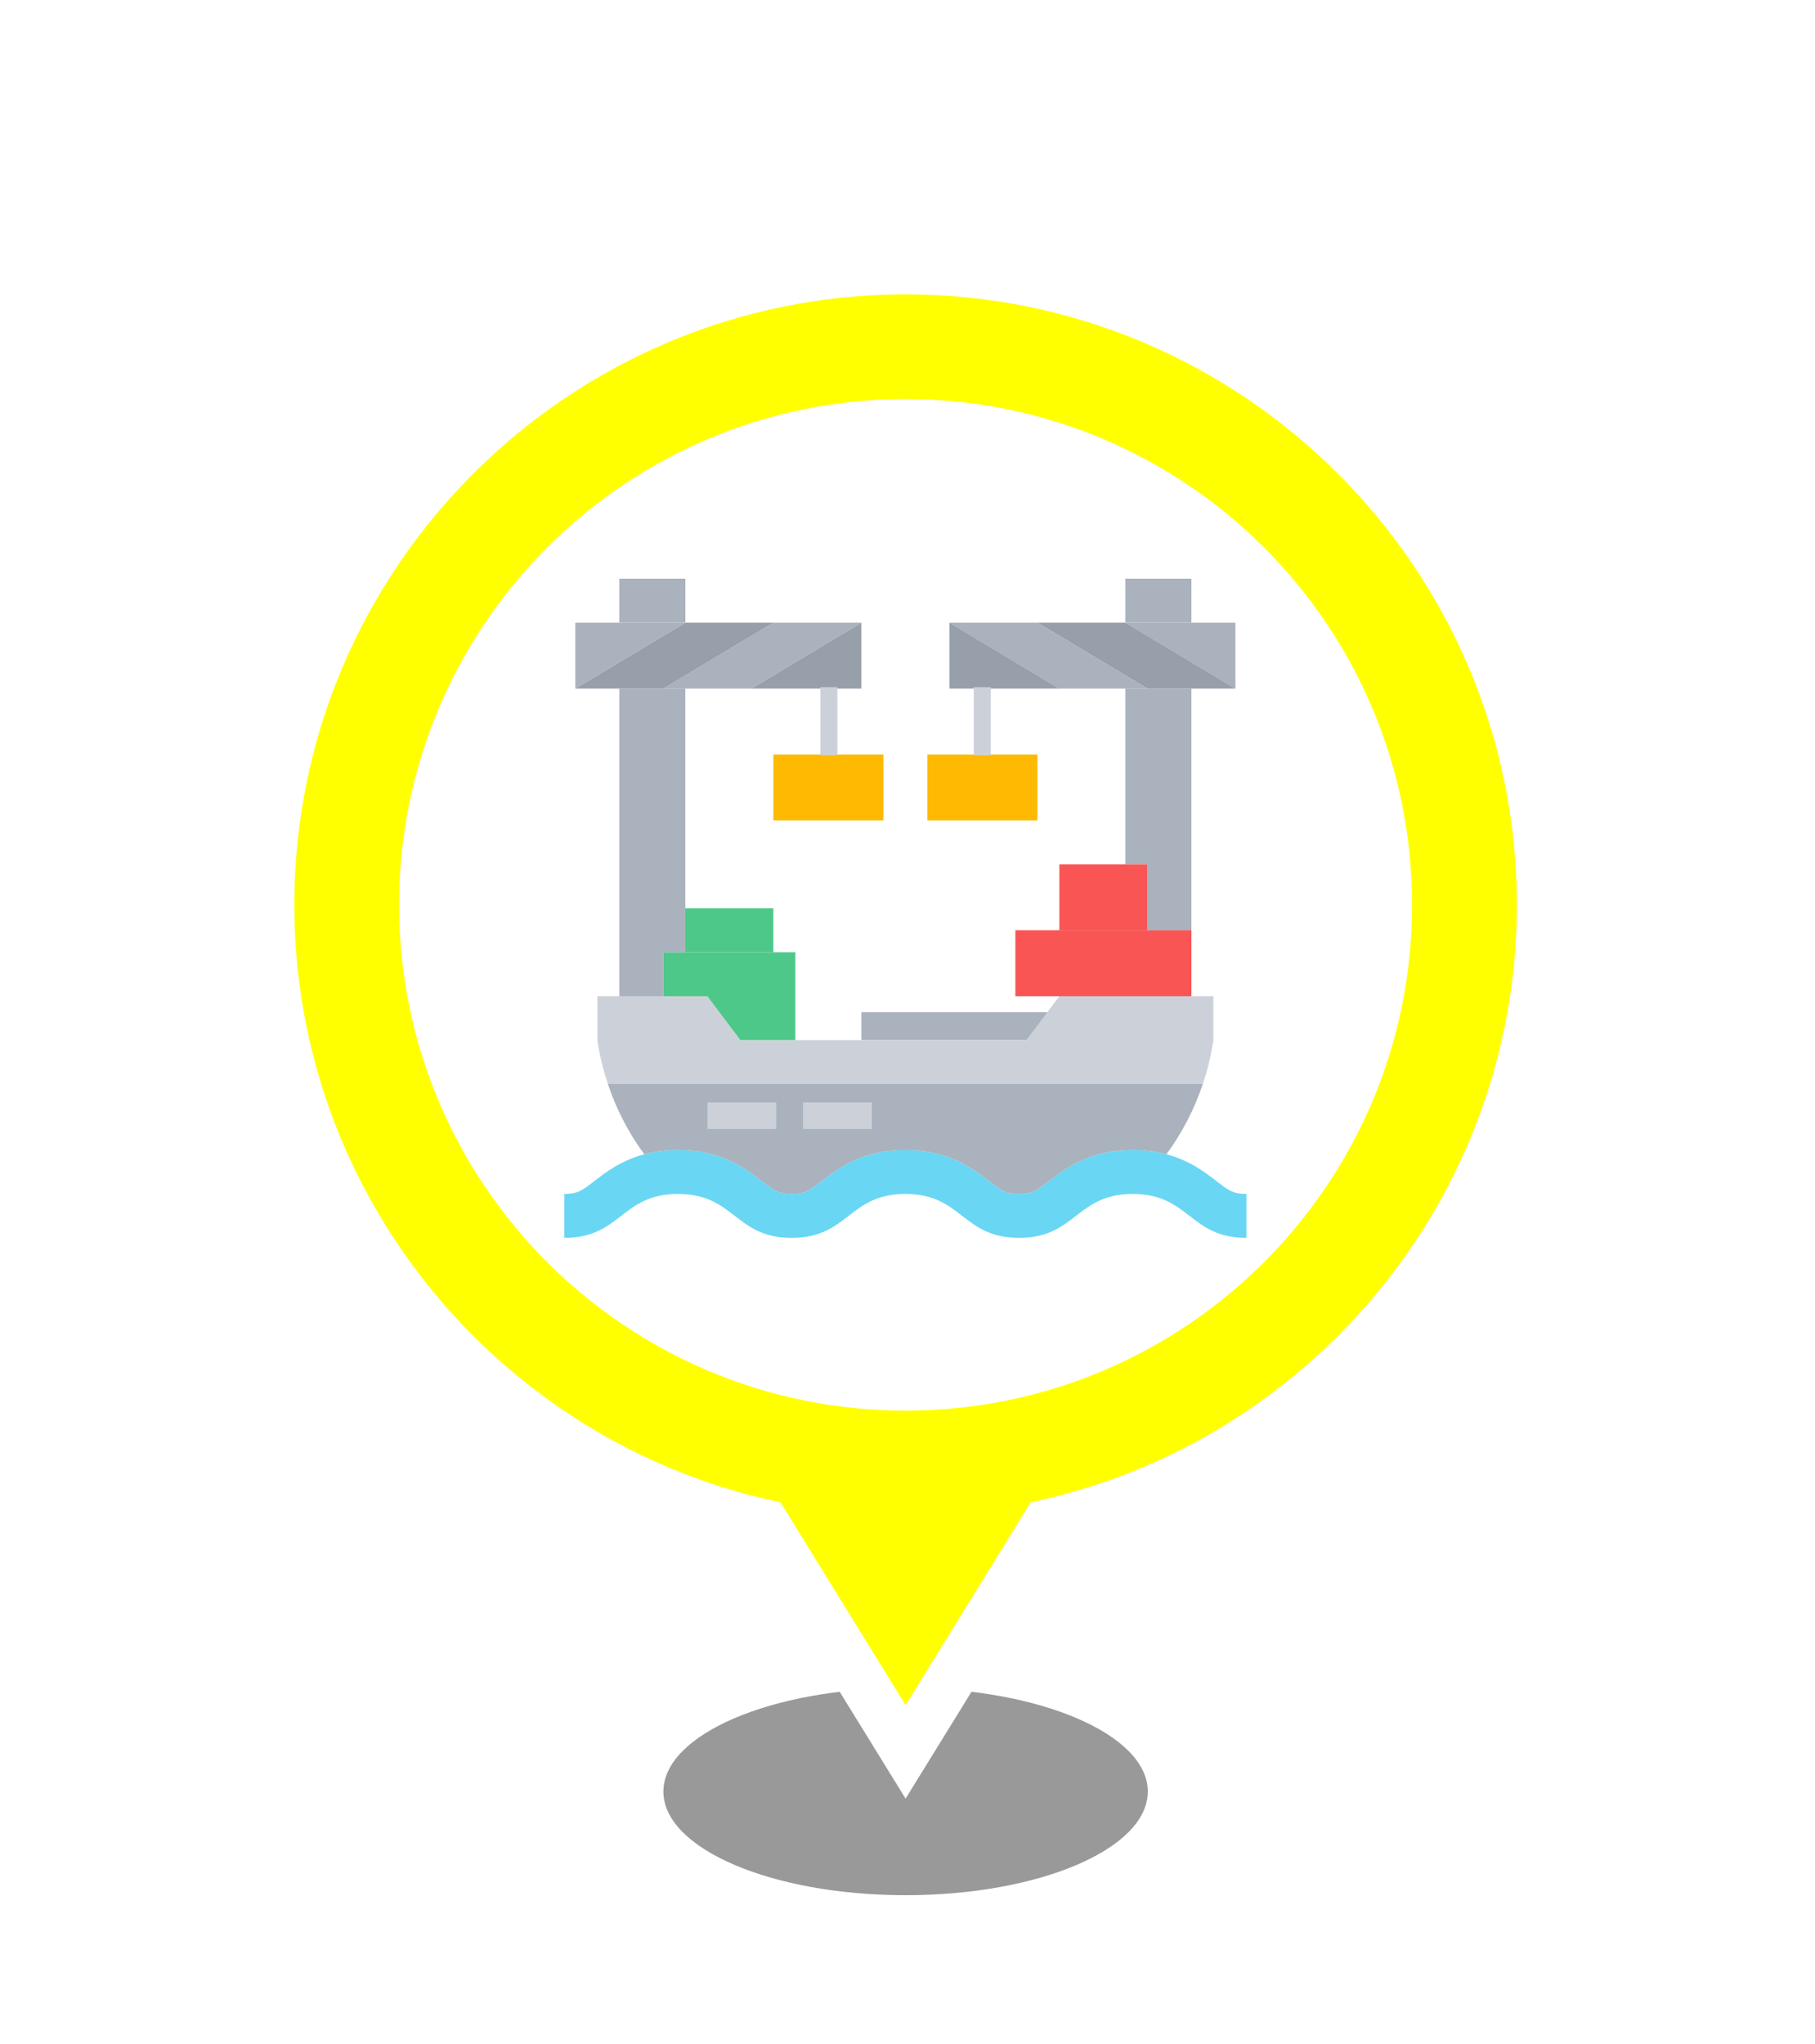 <svg width="111" height="125" viewBox="0 0 111 125" fill="none" xmlns="http://www.w3.org/2000/svg">
<g filter="url(#filter0_f_1_217)">
<ellipse cx="55.384" cy="109.549" rx="14.812" ry="6.338" fill="black" fill-opacity="0.4"/>
</g>
<g filter="url(#filter1_d_1_217)">
<path d="M55.383 88.849C73.801 88.849 88.733 73.94 88.733 55.549C88.733 37.159 73.801 22.25 55.383 22.25C36.964 22.25 22.033 37.159 22.033 55.549C22.033 73.94 36.964 88.849 55.383 88.849Z" fill="white"/>
<path d="M54.106 105.055L55.383 107.125L56.66 105.055L63.974 93.193C81.292 89.276 94.268 73.794 94.268 55.327C94.268 33.915 76.823 16.5 55.383 16.5C33.942 16.5 16.5 33.915 16.5 55.327C16.5 73.794 29.474 89.276 46.791 93.193L54.106 105.055ZM55.383 84.756C39.103 84.756 25.907 71.579 25.907 55.327C25.907 39.075 39.103 25.9 55.383 25.9C71.663 25.9 84.859 39.077 84.859 55.329C84.859 71.581 71.665 84.756 55.383 84.756Z" fill="#FFFF00" stroke="white" stroke-width="3"/>
</g>
<path d="M64.788 61.897L62.77 63.602H52.678V61.897H62.097H64.788Z" fill="#AAB2BD"/>
<path d="M76.227 73.007V75.693C72.75 75.693 72.75 73.007 69.276 73.007C65.801 73.007 65.799 75.693 62.322 75.693C58.846 75.693 58.846 73.007 55.371 73.007C51.896 73.007 51.894 75.693 48.418 75.693C44.941 75.693 44.941 73.007 41.464 73.007C37.987 73.007 37.987 75.693 34.511 75.693V73.007C35.33 73.007 35.605 72.794 36.341 72.226C37.033 71.691 37.975 70.963 39.405 70.58C40.001 70.42 40.683 70.32 41.466 70.32C44.124 70.32 45.608 71.466 46.59 72.226C47.325 72.794 47.601 73.007 48.42 73.007C49.239 73.007 49.514 72.794 50.248 72.226C51.229 71.466 52.714 70.32 55.373 70.32C58.033 70.32 59.515 71.466 60.496 72.226C61.232 72.794 61.507 73.007 62.325 73.007C63.142 73.007 63.419 72.794 64.152 72.226C65.134 71.466 66.618 70.32 69.278 70.32C70.062 70.32 70.741 70.42 71.337 70.58C72.765 70.963 73.707 71.691 74.401 72.226C75.137 72.794 75.412 73.007 76.229 73.007H76.227Z" fill="#69D6F4"/>
<path d="M75.554 38.073V42.105L68.826 38.073H72.863H75.554Z" fill="#AAB2BD"/>
<path d="M75.554 42.105H72.863H70.172L63.444 38.073H68.826L75.554 42.105Z" fill="#969FAA"/>
<path d="M74.209 60.915V63.602C74.07 64.528 73.853 65.427 73.561 66.288H37.179C36.889 65.427 36.67 64.528 36.531 63.602V60.915H43.259L45.276 63.602H62.77L64.788 60.915H74.209Z" fill="#CCD1D9"/>
<path d="M37.179 66.29H73.561C73.038 67.847 72.281 69.292 71.335 70.58C70.739 70.42 70.057 70.32 69.276 70.32C66.618 70.32 65.134 71.466 64.15 72.226C63.415 72.794 63.139 73.007 62.322 73.007C61.505 73.007 61.228 72.794 60.494 72.226C59.513 71.466 58.029 70.32 55.371 70.32C52.714 70.32 51.229 71.466 50.246 72.226C49.51 72.794 49.235 73.007 48.418 73.007C47.601 73.007 47.323 72.794 46.588 72.226C45.606 71.466 44.122 70.32 41.464 70.32C40.681 70.32 40.001 70.42 39.403 70.58C38.667 69.579 38.048 68.484 37.56 67.314C37.421 66.979 37.293 66.636 37.177 66.288L37.179 66.29Z" fill="#AAB2BD"/>
<path d="M72.863 42.105V56.883H70.172V52.854H68.826V42.105H70.172H72.863Z" fill="#AAB2BD"/>
<path d="M72.863 35.386H68.826V38.073H72.863V35.386Z" fill="#AAB2BD"/>
<path d="M70.172 52.854V56.883H67.481H64.788V52.854H68.826H70.172Z" fill="#F95555"/>
<path d="M70.172 42.105H68.826H64.788L58.062 38.073H63.444L70.172 42.105Z" fill="#AAB2BD"/>
<path d="M72.863 56.883V60.915H67.481H62.097V56.883H67.481H72.863Z" fill="#F95555"/>
<path d="M64.788 42.105H59.406H58.062V38.073L64.788 42.105Z" fill="#969FAA"/>
<path d="M63.444 46.136V50.165H56.715V46.136H59.406H63.444Z" fill="#FEB902"/>
<path d="M54.025 46.136V50.165H47.296V46.136H51.334H54.025Z" fill="#FEB902"/>
<path d="M52.678 38.073V42.105H51.334H45.95L52.678 38.073Z" fill="#969FAA"/>
<path d="M52.678 38.073L45.95 42.105H41.912H40.568L47.296 38.073H52.678Z" fill="#AAB2BD"/>
<path d="M48.641 58.228V63.602H45.276L43.259 60.915H40.568V58.228H41.912H47.296H48.641Z" fill="#4DC889"/>
<path d="M47.294 55.541H41.912V58.228H47.294V55.541Z" fill="#4DC889"/>
<path d="M47.296 38.073L40.568 42.105H37.877H35.184L41.912 38.073H47.296Z" fill="#969FAA"/>
<path d="M41.912 55.541V58.228H40.568V60.915H37.877V42.105H40.568H41.912V55.541Z" fill="#AAB2BD"/>
<path d="M41.914 35.386H37.877V38.073H41.914V35.386Z" fill="#AAB2BD"/>
<path d="M41.912 38.073L35.184 42.105V38.073H37.877H41.912Z" fill="#AAB2BD"/>
<path d="M51.215 42.021H50.173V46.184H51.215V42.021Z" fill="#CCD1D9"/>
<path d="M60.594 42.021H59.552V46.184H60.594V42.021Z" fill="#CCD1D9"/>
<path d="M47.475 67.41H43.267V69.034H47.475V67.41Z" fill="#CCD1D9"/>
<path d="M53.32 67.41H49.112V69.034H53.32V67.41Z" fill="#CCD1D9"/>
<defs>
<filter id="filter0_f_1_217" x="32.571" y="95.211" width="45.625" height="28.676" filterUnits="userSpaceOnUse" color-interpolation-filters="sRGB">
<feFlood flood-opacity="0" result="BackgroundImageFix"/>
<feBlend mode="normal" in="SourceGraphic" in2="BackgroundImageFix" result="shape"/>
<feGaussianBlur stdDeviation="4" result="effect1_foregroundBlur_1_217"/>
</filter>
<filter id="filter1_d_1_217" x="0" y="0" width="110.768" height="124.983" filterUnits="userSpaceOnUse" color-interpolation-filters="sRGB">
<feFlood flood-opacity="0" result="BackgroundImageFix"/>
<feColorMatrix in="SourceAlpha" type="matrix" values="0 0 0 0 0 0 0 0 0 0 0 0 0 0 0 0 0 0 127 0" result="hardAlpha"/>
<feOffset/>
<feGaussianBlur stdDeviation="7.5"/>
<feComposite in2="hardAlpha" operator="out"/>
<feColorMatrix type="matrix" values="0 0 0 0 0 0 0 0 0 0 0 0 0 0 0 0 0 0 0.4 0"/>
<feBlend mode="normal" in2="BackgroundImageFix" result="effect1_dropShadow_1_217"/>
<feBlend mode="normal" in="SourceGraphic" in2="effect1_dropShadow_1_217" result="shape"/>
</filter>
</defs>
</svg>
